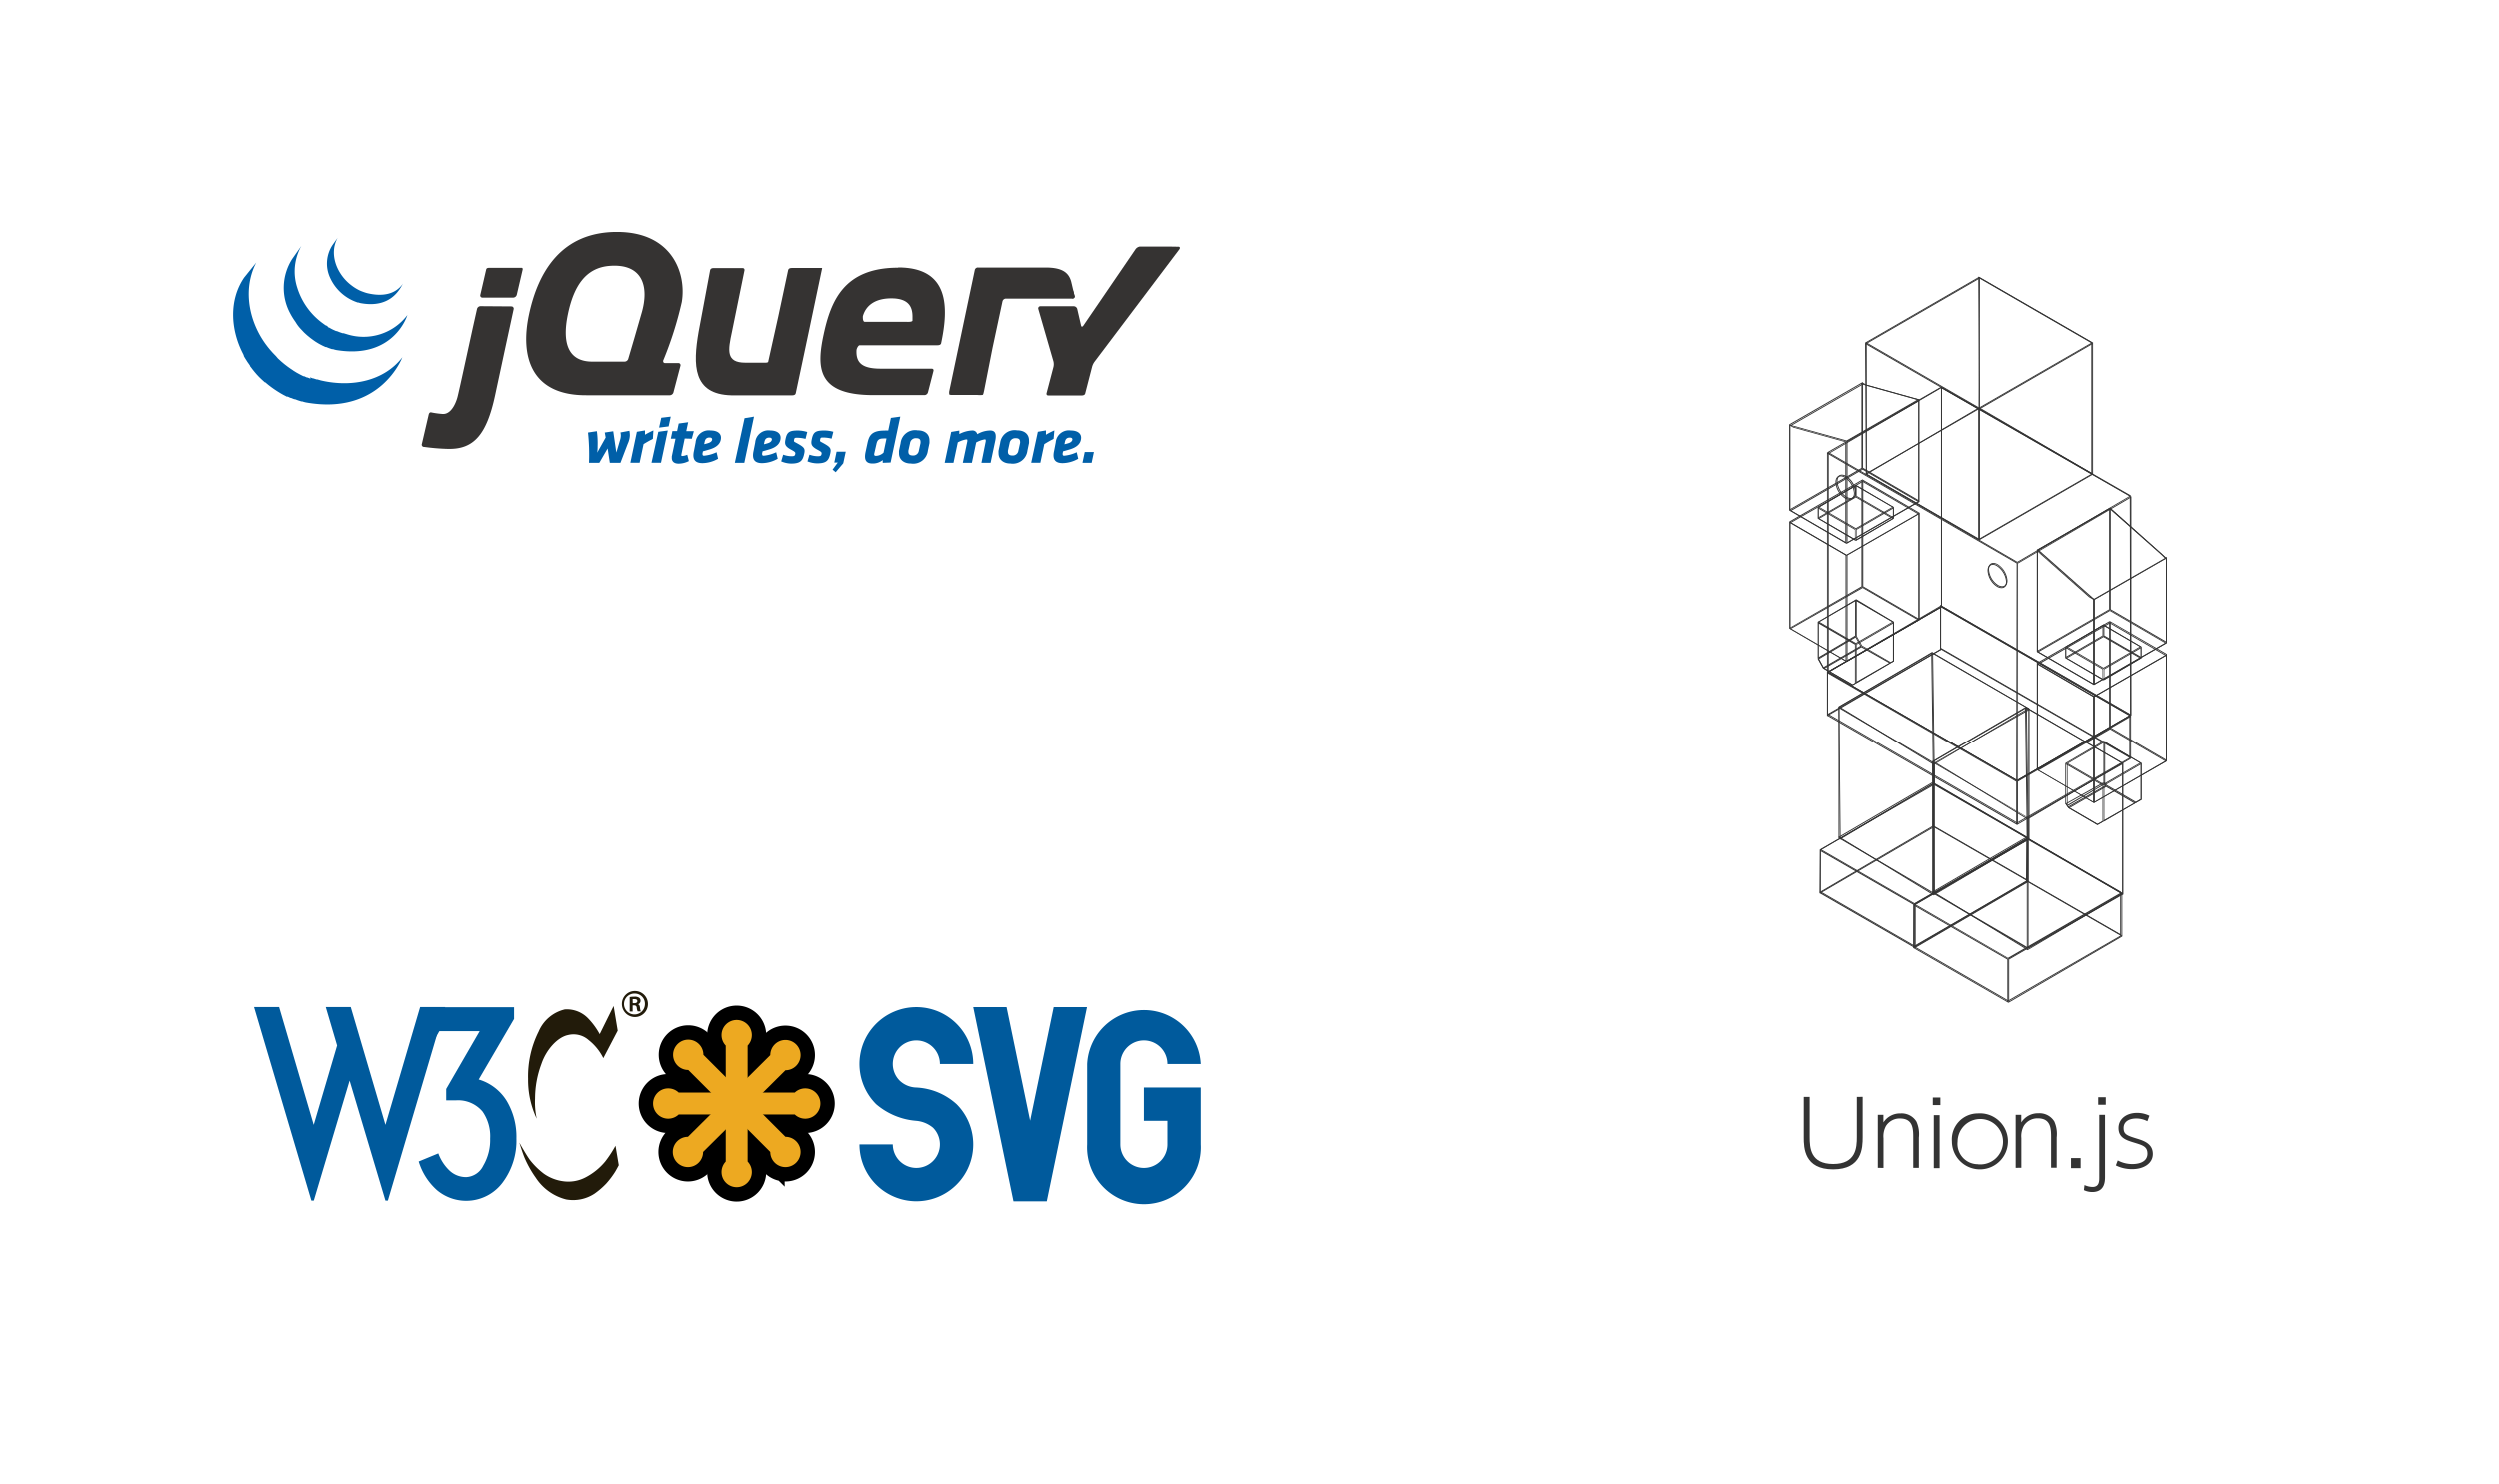 <svg xmlns="http://www.w3.org/2000/svg" viewBox="0 0 330 196"><title>c-setting__image</title><g id="レイヤー_2" data-name="レイヤー 2"><g id="indexページ"><g id="page"><g id="cotent"><rect x="67" y="-67" width="196" height="330" transform="translate(263 -67) rotate(90)" style="fill:none"/><g id="SVGロゴ"><path d="M78.89,58.9c0,.27,0,.56-.06.86l1.12-2-.12-.66,1.12-.17.41,2.81.52-1.76a2.15,2.15,0,0,0,.07-.43,1.65,1.65,0,0,0-.05-.46l1.18-.22a3.08,3.08,0,0,1,.06.66,2.92,2.92,0,0,1-.28,1.06L81.9,61.1H80.5l-.29-1.9-1.1,1.9H77.75a27.4,27.4,0,0,0-.13-4l1.17-.18A11.48,11.48,0,0,1,78.89,58.9Z" style="fill:#005fa8"/><path d="M86.18,57.93c-.54.29-.74.4-1.23.7l-.52,2.46H83.21L84.07,57l1.07-.18,0,.57a9.33,9.33,0,0,1,1.11-.57Z" style="fill:#005fa8"/><path d="M86.9,57l1.25-.17-.9,4.26H86Zm.39-1.85L88.54,55l-.28,1.29L87,56.45Z" style="fill:#005fa8"/><path d="M90.38,57.89,89.94,60a.72.72,0,0,0,0,.11c0,.06,0,.09.12.09a1.94,1.94,0,0,0,.66-.17l.21.84a3,3,0,0,1-1.34.34c-.61,0-.93-.29-.91-.79a1.33,1.33,0,0,1,0-.18l.49-2.33h-.62l.21-1h.62l.21-1,1.25-.17-.25,1.18h1l-.27,1Z" style="fill:#005fa8"/><path d="M91.82,58.41a1.74,1.74,0,0,1,2-1.58c.79,0,1.38.34,1.35,1s-.46,1.19-1.5,1.5c-.51.15-.52.15-.88.25l-.06.29c0,.15,0,.29.2.29a4.87,4.87,0,0,0,1.66-.46l.2.86a4.25,4.25,0,0,1-2.06.58c-.87,0-1.22-.38-1.2-1.09a2.79,2.79,0,0,1,.07-.51ZM94,58c0-.15-.12-.24-.34-.24-.44,0-.58.25-.65.59l-.06.29c.21-.05.3-.07.55-.15S94,58.26,94,58Z" style="fill:#005fa8"/><path d="M98.28,55.21,99.53,55,98.25,61.1H97Z" style="fill:#005fa8"/><path d="M99.69,58.41a1.74,1.74,0,0,1,2-1.58c.79,0,1.38.34,1.35,1s-.46,1.19-1.5,1.5c-.51.15-.52.15-.88.25l-.06.29c0,.15,0,.29.2.29a4.87,4.87,0,0,0,1.66-.46l.2.86a4.25,4.25,0,0,1-2.06.58c-.87,0-1.22-.38-1.2-1.09a2.79,2.79,0,0,1,.07-.51Zm2.2-.4c0-.15-.12-.24-.34-.24-.44,0-.58.25-.65.59l-.06.29c.21-.05.3-.07.55-.15S101.88,58.26,101.89,58Z" style="fill:#005fa8"/><path d="M103.12,60.91l.26-.89a3.22,3.22,0,0,0,1.13.21c.4,0,.43-.12.47-.32s-.08-.29-.54-.54c-.86-.46-.88-.77-.75-1.4.19-.9.47-1.14,1.63-1.14a4.44,4.44,0,0,1,1.24.2l-.23.91a4.54,4.54,0,0,0-1.05-.15c-.36,0-.41,0-.46.27s0,.24.4.46c.94.52,1.08.7.94,1.36-.2.94-.49,1.32-1.75,1.32A3.54,3.54,0,0,1,103.12,60.91Z" style="fill:#005fa8"/><path d="M106.59,60.91l.26-.89a3.22,3.22,0,0,0,1.13.21c.4,0,.43-.12.47-.32s-.08-.29-.54-.54c-.86-.46-.88-.77-.75-1.4.19-.9.47-1.14,1.63-1.14A4.44,4.44,0,0,1,110,57l-.23.91a4.54,4.54,0,0,0-1.05-.15c-.36,0-.41,0-.46.27s0,.24.4.46c.94.52,1.08.7.94,1.36-.2.94-.49,1.32-1.75,1.32A3.54,3.54,0,0,1,106.59,60.91Z" style="fill:#005fa8"/><path d="M109.9,62l.69-.94h-.46l.3-1.43h1.21l-.33,1.53-1,1.18Z" style="fill:#005fa8"/><path d="M116.52,61.1l0-.36a2.08,2.08,0,0,1-1.35.45c-.91,0-1.11-.55-.92-1.49l.24-1.12c.21-1,.49-1.74,2.25-1.74a3.14,3.14,0,0,1,.51,0l.35-1.67,1.24-.17-1.28,6.06Zm-1.11-1.25c-.05.22,0,.33.22.33a1.5,1.5,0,0,0,1-.43l.39-1.86a2.61,2.61,0,0,0-.47,0c-.63,0-.77.33-.86.74Z" style="fill:#005fa8"/><path d="M118.67,59.79a1.7,1.7,0,0,1,0-.29l.21-1a1.92,1.92,0,0,1,2.23-1.69c1.12,0,1.61.64,1.58,1.39a1.92,1.92,0,0,1,0,.3l-.21,1a1.94,1.94,0,0,1-2.24,1.69C119.18,61.19,118.64,60.55,118.67,59.79Zm2.84-1.47c0-.31-.17-.47-.57-.47a.75.75,0,0,0-.81.64l-.22,1a1.25,1.25,0,0,0,0,.17c0,.3.17.47.57.47a.74.74,0,0,0,.81-.64l.22-1A1.33,1.33,0,0,0,121.51,58.32Z" style="fill:#005fa8"/><path d="M130.12,58.26a.84.84,0,0,0,0-.13c0-.09,0-.12-.16-.12a3.63,3.63,0,0,0-1.1.4l-.57,2.69h-1.2l.6-2.84a.89.89,0,0,0,0-.13c0-.09,0-.12-.16-.12a3.62,3.62,0,0,0-1.1.39l-.57,2.7H124.7l.86-4.08,1.07-.18,0,.46a4,4,0,0,1,1.67-.47.64.64,0,0,1,.7.49,3.42,3.42,0,0,1,1.71-.49c.56,0,.75.32.73.85a2.51,2.51,0,0,1-.06.48l-.62,2.94h-1.21Z" style="fill:#005fa8"/><path d="M131.81,59.79a1.7,1.7,0,0,1,0-.29l.21-1a1.92,1.92,0,0,1,2.23-1.69c1.12,0,1.61.64,1.58,1.39a1.92,1.92,0,0,1,0,.3l-.21,1a1.94,1.94,0,0,1-2.24,1.69C132.32,61.19,131.79,60.55,131.81,59.79Zm2.84-1.47c0-.31-.17-.47-.57-.47a.75.75,0,0,0-.81.64l-.22,1a1.25,1.25,0,0,0,0,.17c0,.3.17.47.57.47a.74.74,0,0,0,.81-.64l.22-1A1.32,1.32,0,0,0,134.66,58.32Z" style="fill:#005fa8"/><path d="M139.08,57.93c-.54.29-.74.4-1.23.7l-.52,2.46h-1.21L137,57l1.07-.18,0,.57a9.34,9.34,0,0,1,1.11-.57Z" style="fill:#005fa8"/><path d="M139.36,58.41a1.74,1.74,0,0,1,2-1.58c.79,0,1.38.34,1.35,1s-.46,1.19-1.5,1.5c-.51.15-.52.15-.88.25l-.06.29c0,.15,0,.29.2.29a4.87,4.87,0,0,0,1.66-.46l.2.86a4.25,4.25,0,0,1-2.06.58c-.87,0-1.22-.38-1.2-1.09a2.79,2.79,0,0,1,.07-.51Zm2.2-.4c0-.15-.12-.24-.34-.24-.44,0-.58.25-.65.59l-.06.29c.21-.05.3-.07.55-.15S141.55,58.26,141.56,58Z" style="fill:#005fa8"/><path d="M143.19,59.67h1.21l-.3,1.43h-1.21Z" style="fill:#005fa8"/><path d="M32.22,36.65c-2,2.94-1.79,6.76-.23,9.89l.11.22.07.14,0,.08.08.15.15.25.09.14.17.27.08.11.25.36h0l0,.06.23.3.08.11.21.26.08.1.29.34h0l.3.32.1.1.24.23.1.09.33.3h0l.06,0,.3.25.12.1.25.19.13.1.28.2.1.07,0,0,.27.18.12.08.42.26.12.07.32.18.18.09.22.12.05,0,.09,0,.36.17.07,0,.42.17.1,0,.4.15,0,0,.44.14.11,0a4.44,4.44,0,0,0,.46.13c9.89,1.8,12.77-5.95,12.77-5.95-2.42,3.14-6.7,4-10.76,3.05l-.45-.13-.11,0-.44-.14-.06,0-.38-.14L41,50l-.42-.17-.08,0-.35-.16-.1,0-.27-.14-.18-.09-.33-.18-.11-.06-.42-.26-.11-.08-.3-.2-.1-.07-.28-.2-.13-.1-.26-.2-.11-.09-.32-.27,0,0-.34-.31-.1-.09L36.41,47l-.1-.1-.3-.31,0,0-.3-.34-.08-.09-.22-.27-.08-.1-.25-.33c-2.25-3.07-3.07-7.31-1.26-10.8" style="fill:#005fa8"/><path d="M38.57,34.18a7.1,7.1,0,0,0-.25,7.23A8.83,8.83,0,0,0,39,42.5a5.07,5.07,0,0,0,.76,1l.33.35.09.09.34.31h0l.4.33.09.07.41.3h0l.19.13.09.06.31.19,0,0,.27.15.1.05.19.1h0l.39.18.09,0,.32.13.14.05.3.1.14,0a3,3,0,0,0,.43.12c7.64,1.27,9.4-4.62,9.4-4.62a7.26,7.26,0,0,1-8,2.53l-.43-.13-.13,0-.3-.1-.14-.05-.32-.13-.09,0-.4-.18-.2-.1-.11-.06-.25-.14-.06,0L43.15,43,43.06,43l-.2-.13-.41-.3-.09-.07A9.17,9.17,0,0,1,39.24,38a6.9,6.9,0,0,1,.54-5.54" style="fill:#005fa8"/><path d="M43.91,32.32a4.45,4.45,0,0,0-.36,4.3A6.06,6.06,0,0,0,47,39.86l.19.07.09,0,.27.08c4.22.81,5.36-2.16,5.67-2.6-1,1.44-2.69,1.79-4.76,1.29a5,5,0,0,1-.5-.16c-.2-.07-.4-.15-.6-.25a6.25,6.25,0,0,1-1-.64c-1.85-1.4-3-4.08-1.79-6.26" style="fill:#005fa8"/><path d="M141.66,38.34l.17.7a.28.28,0,0,1-.29.36" style="fill:#353332"/><path d="M128.36,37.14l-.13.6-1.46,6.83,1.54-7.2Z" style="fill:#353332"/><polygon points="84.62 41.71 83.81 44.57 84.62 41.71 84.62 41.71" style="fill:#353332"/><path d="M141.83,39l-.42-1.78c-.33-1.29-1.27-1.9-3.39-1.9h-8.89a.42.42,0,0,0-.45.29l-3.37,16a1.1,1.1,0,0,0,0,.45c0,.1.42.08.62.08H129a3.28,3.28,0,0,0,.69,0c.11,0,.16-.35.21-.55L131,46l1.33-6.22a.48.48,0,0,1,.45-.36h8.8a.28.28,0,0,0,.29-.36" style="fill:#353332"/><path d="M154.35,32.55h-3.9a.89.89,0,0,0-.58.39L143,43c-.12.17-.25.16-.29,0l-.51-2.21a.49.49,0,0,0-.46-.36h-4.41a.28.28,0,0,0-.27.37l2,6.92a1.63,1.63,0,0,1,0,.72l-.92,3.51c0,.2.08.26.29.26h4.35c.2,0,.42-.06.47-.26l.92-3.56a2.13,2.13,0,0,1,.31-.63l11.19-14.83c.13-.16.11-.36-.1-.36Z" style="fill:#353332"/><path d="M108.49,35.38h-4c-.2,0-.41.07-.45.27l-1.31,6.15-1.31,5.89c0,.2-.24.19-.45.19H98.38c-2.58,0-2.29-1.63-1.76-4.08l1.66-8.14c0-.2-.1-.27-.3-.27H94.19c-.2,0-.41.07-.45.27l-1.52,8.13c-.76,4.4-.78,8.27,4.32,8.4h8.05c.21,0,.41-.07.45-.27l1.73-8.16,1.72-8.19S108.56,35.38,108.49,35.38Z" style="fill:#353332"/><path d="M68.89,35.36H64.63c-.2,0-.41,0-.46.25l-.77,3.33a.28.28,0,0,0,.29.35h4.08a.51.51,0,0,0,.45-.38L69,35.56S69,35.36,68.89,35.36Z" style="fill:#353332"/><path d="M63.42,40.42a.49.49,0,0,0-.45.36l-.57,2.54-1.28,5.86s-.68,3.12-.75,3.31c0,0-.57,2.25-1.95,2.16A12.32,12.32,0,0,1,57,54.46h0c-.38-.12-.41.28-.46.48l-.85,3.65A.3.3,0,0,0,56,59a27.92,27.92,0,0,0,3.13.26h.21c3.2,0,4.89-1.88,6-7l1.27-5.92,1.19-5.5a.3.3,0,0,0-.28-.39" style="fill:#353332"/><path d="M118.55,35.34c-7.17,0-8.88,4.43-9.83,8.82s-.87,8,6.55,8h6.79a.5.5,0,0,0,.44-.39l.73-2.84c0-.2-.09-.26-.3-.26h-6.67c-2.42,0-3.28-.74-3.2-2.42,0-.19.22-.67.42-.67h10.28c.45,0,.47-.27.47-.27,1-4.72,1.11-10-5.67-10m1.89,7c0,.22-.7.18-.7.18l-5.59,0c-.19,0-.25-.27-.26-.46a2.41,2.41,0,0,1,0-.29c.43-1.5,1.72-2.35,3.76-2.35,2.3,0,2.79,1.14,2.79,2.41" style="fill:#353332"/><path d="M87.56,47.56A47.75,47.75,0,0,0,90,39.86c.62-3.77-1.26-9.24-8.56-9.24s-10.4,5.22-11.61,10.9.37,10.7,7.59,10.66h11a.52.52,0,0,0,.47-.36l.93-3.53a.28.28,0,0,0-.28-.36H87.79a.23.23,0,0,1-.25-.26.25.25,0,0,1,0-.08m-3.79-3-.83,2.82a.52.52,0,0,1-.49.33H78.19c-3.23,0-4-2.5-3.23-6.23s2.35-6.17,5.53-6.41c4.35-.33,5.24,2.74,4.19,6.27Z" style="fill:#353332"/></g><g id="jQueryロゴ"><g id="w3c-logo"><path d="M46.3,133.05l4.58,15.56,4.58-15.56h3.31l-7.57,25.56h-.32l-4.73-15.84-4.73,15.84h-.32l-7.57-25.56h3.31l4.57,15.56,3.09-10.48L43,133.05H46.3Z" style="fill:#005a9c"/><path d="M68.17,150.41a9.22,9.22,0,0,1-1.84,5.84,6,6,0,0,1-8.63,1,8.27,8.27,0,0,1-2.43-3.8l2.59-1.07a5.89,5.89,0,0,0,1.5,2.29,3.17,3.17,0,0,0,2.19.84A2.64,2.64,0,0,0,63.79,154a6.65,6.65,0,0,0,.91-3.57,5.7,5.7,0,0,0-1-3.57,4.21,4.21,0,0,0-3.56-1.48H58.9v-1.51l4.42-7.64H58l-1.48,2.52h-.95v-5.68H67.86v1.55l-4.67,8a6.51,6.51,0,0,1,3.72,2.87A9.24,9.24,0,0,1,68.17,150.41Z" style="fill:#005a9c"/><path d="M81,132.91l.54,3.26-1.9,3.63a7,7,0,0,0-1.94-2.39,3,3,0,0,0-2.73-.66c-1.34.28-2.85,1.87-3.51,3.84a13.15,13.15,0,0,0-.83,4.54,10.38,10.38,0,0,0,.22,2.67,11.92,11.92,0,0,1-1.14-5.26,13.2,13.2,0,0,1,1.39-6.25,5,5,0,0,1,3.46-2.93,3.91,3.91,0,0,1,3,1.11,9.52,9.52,0,0,1,1.6,2.16Z" style="fill:#221b0a"/><path d="M81.25,151.37a16,16,0,0,1-1.36,2.08,8.37,8.37,0,0,1-2.62,2.11,4.87,4.87,0,0,1-2.91.5,5.69,5.69,0,0,1-2.57-1,10,10,0,0,1-1.86-1.84c-.54-.76-1.38-2.27-1.38-2.27s.47,1.52.76,2.16a14.06,14.06,0,0,0,1.42,2.49,6.77,6.77,0,0,0,4,2.86,5.14,5.14,0,0,0,3.76-.77,10.31,10.31,0,0,0,1.53-1.32,11.56,11.56,0,0,0,1.18-1.56c.18-.29.48-.87.48-.87Z" style="fill:#221b0a"/><path d="M83.81,130.93a1.72,1.72,0,1,1-1.72,1.72,1.71,1.71,0,0,1,1.72-1.72Zm0,.34a1.38,1.38,0,1,0,1.32,1.38,1.34,1.34,0,0,0-1.32-1.38Zm-.29,2.37h-.4v-1.91a3.6,3.6,0,0,1,.61-.05,1,1,0,0,1,.65.15.49.49,0,0,1,.17.41.46.46,0,0,1-.37.44v0c.17,0,.27.18.3.47a1.56,1.56,0,0,0,.11.47h-.42a1.59,1.59,0,0,1-.12-.5.31.31,0,0,0-.36-.29h-.18v.79Zm0-1.1h.19c.24,0,.42-.08.42-.27S84,132,83.73,132h-.22Z" style="fill:#221b0a"/></g><g id="svgstar"><path id="svgbar" d="M89.59,144.35a2,2,0,1,0,0,2.89h15.32a2,2,0,1,0,0-2.89Z" style="fill:#eda921;stroke:#000;stroke-width:3.793px"/><path id="svgbar-2" data-name="svgbar" d="M92.85,139.36a2,2,0,1,0-2,2l10.83,10.83a2,2,0,1,0,2-2Z" style="fill:#eda921;stroke:#000;stroke-width:3.793px"/><path id="svgbar-3" data-name="svgbar" d="M98.69,138.14a2,2,0,1,0-2.89,0v15.32a2,2,0,1,0,2.89,0Z" style="fill:#eda921;stroke:#000;stroke-width:3.793px"/><path id="svgbar-4" data-name="svgbar" d="M103.68,141.4a2,2,0,1,0-2-2L90.81,150.19a2,2,0,1,0,2,2Z" style="fill:#eda921;stroke:#000;stroke-width:3.793px"/></g><g id="logo"><g id="svgstar-2" data-name="svgstar"><path id="svgbar-5" data-name="svgbar" d="M89.59,144.35a2,2,0,1,0,0,2.89h15.32a2,2,0,1,0,0-2.89Z" style="fill:#eda921"/><path id="svgbar-6" data-name="svgbar" d="M92.85,139.36a2,2,0,1,0-2,2l10.83,10.83a2,2,0,1,0,2-2Z" style="fill:#eda921"/><path id="svgbar-7" data-name="svgbar" d="M98.69,138.14a2,2,0,1,0-2.89,0v15.32a2,2,0,1,0,2.89,0Z" style="fill:#eda921"/><path id="svgbar-8" data-name="svgbar" d="M103.68,141.4a2,2,0,1,0-2-2L90.81,150.19a2,2,0,1,0,2,2Z" style="fill:#eda921"/></g></g><g id="SVG-label"><g id="SVG"><path id="S" d="M115.65,145.88a7.51,7.51,0,1,1,12.82-5.31h-4.4a3.11,3.11,0,1,0-5.31,2.2h0a3.3,3.3,0,0,0,2.2.91h0a8.53,8.53,0,0,1,5.31,2.2h0a7.51,7.51,0,1,1-12.82,5.31h4.4a3.11,3.11,0,1,0,5.31-2.2h0a4,4,0,0,0-2.2-.91h0a9.24,9.24,0,0,1-5.31-2.2Z" style="fill:#005a9c"/><path id="V" d="M143.49,133.06l-5.31,25.65h-4.4l-5.31-25.65h4.4l3.11,15,3.11-15Z" style="fill:#005a9c"/><path id="G" d="M151,143.68h7.51v7.51h0a7.51,7.51,0,1,1-15,0h0V140.57h0a7.51,7.51,0,0,1,15,0h-4.4a3.11,3.11,0,1,0-6.22,0v10.62h0a3.11,3.11,0,0,0,6.22,0h0v-3.11H151v-4.4Z" style="fill:#005a9c"/></g></g></g><g id="Union.jsロゴ"><g id="c-foot-bottom"><path d="M267.64,116.47l12.4,7.15-14.82,8.56-12.28-7.08,14.7-8.62m0-.14-14.94,8.76,12.52,7.22,15.06-8.7-12.64-7.29Z" style="fill:#333"/></g><g id="c-foot-back__right"><path d="M267.81,110.85,280,117.91v5.5l-12.31-7.1.07-5.46m-.12-.21-.08,5.73,12.55,7.24v-5.78l-12.47-7.19Z" style="fill:#333"/></g><g id="c-foot-back__left"><path d="M267.67,111v5.44l-14.82,8.64v-5.57L267.67,111m.12-.21-15.06,8.65v5.85l15.06-8.78v-5.72Z" style="fill:#333"/></g><g id="c-foot-flont__right"><path d="M280.16,118.22v5.44l-14.82,8.64v-5.53l14.82-8.56m.12-.21-15.06,8.7v5.81l15.06-8.78V118Z" style="fill:#333"/></g><g id="c-foot-flont__left"><path d="M252.85,119.71l12.25,7.07v5.5l-12.3-7.1.05-5.47m-.12-.21-.05,5.75,12.54,7.23v-5.78l-12.49-7.2Z" style="fill:#333"/></g><g id="c-foot-top"><path d="M267.64,110.87,280,118l-14.82,8.56L253,119.51l14.68-8.64m0-.14-14.91,8.78,12.49,7.2,15.06-8.7-12.63-7.29Z" style="fill:#333"/></g><g id="c-knee-bottom"><path d="M267.55,110.75l12.6,7.33-12.37,7.33-12.39-7.56,12.15-7.1m0-.14-12.39,7.24,12.62,7.7,12.61-7.47-12.84-7.47Z" style="fill:#333"/></g><g id="c-knee-back__right"><path d="M267.68,93.59l12.6,7.28V118l-12.37-7.24-.23-17.12m-.12-.21.23,17.4,12.61,7.38V100.8l-12.84-7.42Z" style="fill:#333"/></g><g id="c-knee-back__left"><path d="M267.44,93.58l.23,17.13L255.47,118l-.17-17.33,12.14-7.06m.12-.21-12.37,7.2.17,17.61,12.44-7.4-.23-17.4Z" style="fill:#333"/></g><g id="c-knee-flont__right"><path d="M280.27,101v17.09l-12.37,7.07V108l12.37-7m.12-.21L267.79,108v17.39l12.61-7.21V100.8Z" style="fill:#333"/></g><g id="c-knee-flont__left"><path d="M255.29,100.78,267.67,108v17.11L255.3,117.9V100.78m-.12-.21V118l12.61,7.4V108l-12.62-7.4Z" style="fill:#333"/></g><g id="c-knee-top"><path d="M267.55,93.48l12.6,7.33-12.37,7.33-12.39-7.56,12.15-7.1m0-.14-12.39,7.24,12.62,7.7,12.61-7.47-12.84-7.47Z" style="fill:#333"/></g><g id="c-foot-bottom-2" data-name="c-foot-bottom"><path d="M255.27,109.23l12.4,7.15-14.82,8.56-12.28-7.08,14.7-8.62m0-.14-14.94,8.76,12.52,7.22,15.06-8.7-12.64-7.29Z" style="fill:#333"/></g><g id="c-foot-back__right-2" data-name="c-foot-back__right"><path d="M255.43,103.62l12.23,7.06v5.5l-12.31-7.1.07-5.46m-.12-.21-.08,5.73,12.55,7.24V110.6l-12.47-7.19Z" style="fill:#333"/></g><g id="c-foot-back__left-2" data-name="c-foot-back__left"><path d="M255.29,103.79v5.44l-14.82,8.64v-5.57l14.82-8.51m.12-.21-15.06,8.65v5.85l15.06-8.78v-5.72Z" style="fill:#333"/></g><g id="c-foot-flont__right-2" data-name="c-foot-flont__right"><path d="M267.78,111v5.44L253,125.07v-5.53L267.78,111m.12-.21-15.06,8.7v5.81l15.06-8.78v-5.72Z" style="fill:#333"/></g><g id="c-foot-flont__left-2" data-name="c-foot-flont__left"><path d="M240.47,112.48l12.25,7.07V125l-12.3-7.1.05-5.47m-.12-.21L240.3,118l12.54,7.23v-5.78l-12.49-7.2Z" style="fill:#333"/></g><g id="c-foot-top-2" data-name="c-foot-top"><path d="M255.27,103.63l12.39,7.15-14.82,8.56-12.25-7.07,14.68-8.64m0-.14-14.91,8.78,12.49,7.2,15.06-8.7-12.63-7.29Z" style="fill:#333"/></g><g id="c-knee-bottom-2" data-name="c-knee-bottom"><path d="M255.18,103.51l12.6,7.33-12.37,7.33L243,110.61l12.15-7.1m0-.14-12.39,7.24,12.62,7.7L268,110.85l-12.84-7.47Z" style="fill:#333"/></g><g id="c-knee-back__right-2" data-name="c-knee-back__right"><path d="M255.3,86.35l12.6,7.28v17.09l-12.37-7.24-.23-17.12m-.12-.21.23,17.4L268,110.92V93.56l-12.84-7.42Z" style="fill:#333"/></g><g id="c-knee-back__left-2" data-name="c-knee-back__left"><path d="M255.06,86.35l.23,17.13-12.2,7.26-.17-17.33,12.14-7.06m.12-.21-12.37,7.2.17,17.61,12.44-7.4-.23-17.4Z" style="fill:#333"/></g><g id="c-knee-flont__right-2" data-name="c-knee-flont__right"><path d="M267.9,93.76v17.09l-12.37,7.07V100.81l12.37-7m.12-.21-12.61,7.18v17.39L268,110.92V93.56Z" style="fill:#333"/></g><g id="c-knee-flont__left-2" data-name="c-knee-flont__left"><path d="M242.92,93.55l12.38,7.26v17.11l-12.37-7.26V93.55m-.12-.21v17.4l12.61,7.4V100.74l-12.62-7.4Z" style="fill:#333"/></g><g id="c-knee-top-2" data-name="c-knee-top"><path d="M255.18,86.24l12.6,7.33-12.37,7.33L243,93.34l12.15-7.1m0-.14-12.39,7.24,12.62,7.7L268,93.57,255.18,86.1Z" style="fill:#333"/></g><g id="c-waist-bottom"><path d="M256.38,85.79l24.83,14.32-14.82,8.56L241.53,94.33l14.85-8.54m0-.14-15.09,8.68,25.1,14.47,15.06-8.7L256.38,85.65Z" style="fill:#333"/></g><g id="c-waist-back__right"><path d="M256.23,80.28v5.44l-14.82,8.64V88.8l14.82-8.51m.12-.21-15.06,8.65v5.85l15.06-8.78V80.07Z" style="fill:#333"/></g><g id="c-waist-back__left"><path d="M256.35,80.06,281.21,94.4v5.5L256.35,85.56v-5.5m-.12-.21v5.78l25.1,14.47V94.33l-25.1-14.47Z" style="fill:#333"/></g><g id="c-waist-flont__right"><path d="M241.41,88.93l24.86,14.34v5.5L241.41,94.43v-5.5m-.12-.21V94.5L266.39,109V103.2l-25.1-14.47Z" style="fill:#333"/></g><g id="c-waist-flont__left"><path d="M281.32,94.71v5.44l-14.82,8.64v-5.53l14.82-8.56m.12-.21-15.06,8.7V109l15.06-8.78V94.5Z" style="fill:#333"/></g><g id="c-waist-top"><path d="M256.38,80.19,281.2,94.5l-14.82,8.56L241.53,88.73l14.85-8.54m0-.14-15.09,8.68,25.1,14.47,15.06-8.7L256.38,80Z" style="fill:#333"/></g><g id="c-body-bottom"><path d="M256.38,80.19,281.2,94.5l-14.82,8.56L241.53,88.73l14.85-8.54m0-.14-15.09,8.68,25.1,14.47,15.06-8.7L256.38,80Z" style="fill:#333"/></g><g id="c-body-back__right"><path d="M256.47,51.29l24.8,14.22.06,28.79L256.47,80V51.29m-.12-.21V80l25.1,14.47-.06-29.07-25-14.36Z" style="fill:#333"/></g><g id="c-body-back__left"><path d="M256.34,51.26V79.93L241.53,88.6l0-28.7,14.79-8.64m.12-.21-15,8.78,0,29L256.46,80V51.05Z" style="fill:#333"/></g><g id="c-body-flont__right"><path d="M281.32,65.73V94.41L266.51,103l0-28.61,14.79-8.64m.12-.21-15,8.78,0,28.89,15.06-8.73V65.53Z" style="fill:#333"/></g><g id="c-body-flont__left"><path d="M241.41,59.93l24.92,14.45L266.27,103,241.41,88.71V59.93m-.12-.21V88.78l25.1,14.42.06-28.89L241.29,59.72Z" style="fill:#333"/></g><g id="c-body-top"><path d="M256.35,51.2l24.86,14.3-14.79,8.67L241.53,59.72l14.82-8.52m0-.14-15.06,8.66,25.13,14.59,15-8.81-25.1-14.44Z" style="fill:#333"/></g><g id="c-screw-right"><g id="c-screw-back"><path d="M263.29,74.44a1.07,1.07,0,0,1,.53.17A2.72,2.72,0,0,1,265,76.66c0,.46-.23.74-.59.74a1.1,1.1,0,0,1-.51-.15,2.62,2.62,0,0,1-1.22-2.05c0-.48.22-.76.58-.76m0-.12c-.41,0-.7.32-.7.88a2.72,2.72,0,0,0,1.28,2.16,1.21,1.21,0,0,0,.57.16c.42,0,.71-.32.71-.86a2.82,2.82,0,0,0-1.28-2.16,1.18,1.18,0,0,0-.59-.18Z" style="fill:#333"/></g><g id="c-screw-flont"><path d="M263.17,74.56a1.07,1.07,0,0,1,.53.17,2.72,2.72,0,0,1,1.23,2.06c0,.46-.23.74-.59.74a1.1,1.1,0,0,1-.51-.15,2.62,2.62,0,0,1-1.22-2.05c0-.48.22-.76.58-.76m0-.12c-.41,0-.7.32-.7.88a2.72,2.72,0,0,0,1.28,2.16,1.21,1.21,0,0,0,.57.16c.42,0,.71-.32.71-.86a2.82,2.82,0,0,0-1.28-2.16,1.18,1.18,0,0,0-.59-.18Z" style="fill:#333"/></g></g><g id="c-screw-left"><g id="c-screw-back-2" data-name="c-screw-back"><path d="M243.21,62.77a1.07,1.07,0,0,1,.53.17A2.72,2.72,0,0,1,245,65c0,.46-.23.74-.59.74a1.1,1.1,0,0,1-.51-.15,2.62,2.62,0,0,1-1.22-2.05c0-.48.22-.76.58-.76m0-.12c-.41,0-.7.32-.7.88a2.72,2.72,0,0,0,1.28,2.16,1.21,1.21,0,0,0,.57.16c.42,0,.71-.32.71-.86a2.82,2.82,0,0,0-1.28-2.16,1.18,1.18,0,0,0-.59-.18Z" style="fill:#333"/></g><g id="c-screw-flont-2" data-name="c-screw-flont"><path d="M243.09,62.88a1.07,1.07,0,0,1,.53.17,2.72,2.72,0,0,1,1.23,2.06c0,.46-.23.74-.59.74a1.1,1.1,0,0,1-.51-.15,2.62,2.62,0,0,1-1.22-2.05c0-.48.22-.76.58-.76m0-.12c-.41,0-.7.32-.7.88a2.72,2.72,0,0,0,1.28,2.16,1.21,1.21,0,0,0,.57.16c.42,0,.71-.32.71-.86a2.82,2.82,0,0,0-1.28-2.16,1.18,1.18,0,0,0-.59-.18Z" style="fill:#333"/></g></g><g id="c-arm__hand"><g id="c-hand-bottom"><path d="M245.1,79.32l4.8,2.79-4.8,2.79-4.8-2.79,4.8-2.79m0-.14-5,2.93,5,2.93,5-2.93-5-2.93Z" style="fill:#333"/></g><g id="c-hand-back__right"><path d="M245.22,79.36l4.8,2.82v5.1l-.31.16-3.78-2.2L245.22,84V79.36m-.12-.21V84l.74,1.3,3.87,2.25.43-.23V82.11l-5-3Z" style="fill:#333"/></g><g id="c-hand-back__left"><path d="M245,79.35v4.58l-4.8,2.83V82.14l4.8-2.79m.12-.21-5,2.93V87l5-3V79.14Z" style="fill:#333"/></g><g id="c-hand-flont__right"><path d="M250,82.32v4.93L245.22,90V85.11l4.8-2.79m.12-.21-5,2.93v5.2l5-2.92V82.11Z" style="fill:#333"/></g><g id="c-hand-back__left--slope"><path d="M245.06,84.16l.62,1.13-4.85,2.8-.6-1.07,4.83-2.85m0-.17-5,3,.72,1.28,5.06-2.92L245.1,84Z" style="fill:#333"/></g><g id="c-hand-flont__left"><path d="M240.18,82.32l4.8,2.79V90.2l-.31.18-3.8-2.21-.69-1.28V82.32m-.12-.21v4.8l.72,1.34,3.89,2.26.43-.25V85l-5-2.93Z" style="fill:#333"/></g><g id="c-hand-top"><path d="M245.84,85.48l3.68,2.08-4.85,2.82L241,88.26l4.82-2.78m0-.14-5.06,2.92,3.88,2.26,5.09-3-3.92-2.22Z" style="fill:#333"/></g></g><g id="c-arm__wrist"><g id="c-wrist-bottom"><path d="M246,77.63l7.29,4.24-9.39,5.41L236.57,83,246,77.63m0-.14L236.33,83l7.53,4.38,9.63-5.54L246,77.49Z" style="fill:#333"/></g><g id="c-wrist-back__right"><path d="M246.08,63.52l7.29,4.24V81.66l-7.29-4.24V63.52m-.12-.21V77.49l7.53,4.38V67.69L246,63.31Z" style="fill:#333"/></g><g id="c-wrist-back__left"><path d="M245.84,63.52V77.42l-9.39,5.41V68.92l9.39-5.41m.12-.21-9.63,5.54V83L246,77.49V63.31Z" style="fill:#333"/></g><g id="c-wrist-flont__right"><path d="M253.37,67.89V81.8L244,87.21V73.3l9.39-5.41m.12-.21-9.63,5.54V87.41l9.63-5.54V67.69Z" style="fill:#333"/></g><g id="c-wrist-flont__left"><path d="M236.45,69.06l7.29,4.24V87.2L236.45,83V69.06m-.12-.21V83l7.53,4.38V73.23l-7.53-4.38Z" style="fill:#333"/></g><g id="c-wrist-top"><path d="M246,63.62l7.29,4.24-9.39,5.41L236.57,69,246,63.62m0-.14L236.33,69l7.53,4.38,9.63-5.54L246,63.48Z" style="fill:#333"/></g></g><g id="c-arm__elbow"><g id="c-elobow-bottom"><path d="M245.1,65.67l4.8,2.79-4.8,2.79-4.8-2.79,4.8-2.79m0-.14-5,2.93,5,2.93,5-2.93-5-2.93Z" style="fill:#333"/></g><g id="c-elobow-back__right"><path d="M245.22,64.22,250,67v1.25l-4.8-2.79V64.22M245.1,64v1.52l5,2.93V66.94l-5-2.93Z" style="fill:#333"/></g><g id="c-elobow-back__left"><path d="M245,64.22v1.25l-4.8,2.79V67l4.8-2.79m.12-.21-5,2.93v1.52l5-2.93V64Z" style="fill:#333"/></g><g id="c-elobow-flont__right"><path d="M250,67.15v1.25l-4.8,2.79V69.94l4.8-2.79m.12-.21-5,2.93v1.52l5-2.93V66.94Z" style="fill:#333"/></g><g id="c-elobow-flont__left"><path d="M240.18,67.15l4.8,2.79v1.25l-4.8-2.79V67.15m-.12-.21v1.52l5,2.93V69.87l-5-2.93Z" style="fill:#333"/></g><g id="c-elobow-top"><path d="M245.1,64.15l4.8,2.79-4.8,2.79-4.8-2.79,4.8-2.79m0-.14-5,2.93,5,2.93,5-2.93-5-2.93Z" style="fill:#333"/></g></g><g id="c-arm__sholder"><g id="c-sholder-bottom"><path d="M246,62l7.29,4.24-9.39,5.41-7.29-4.24L246,62m0-.14-9.63,5.54,7.53,4.38,9.63-5.54L246,61.85Z" style="fill:#333"/></g><g id="c-sholder-back__right"><path d="M246.08,50.68l.4.23h0l6.86,1.92V66l-7.29-4.24V50.68m-.12-.21V61.85l7.53,4.38V52.74l-6.95-1.94-.58-.34Z" style="fill:#333"/></g><g id="c-sholder-back__left"><path d="M245.84,50.68v11.1l-9.39,5.41V56.08l9.39-5.41m.12-.21L236.33,56V67.39L246,61.85V50.47Z" style="fill:#333"/></g><g id="c-sholder-flont__right"><path d="M253.37,53V66.16L244,71.56V58.36L253.37,53m.12-.21-9.63,5.54V71.77l9.63-5.54V52.74Z" style="fill:#333"/></g><g id="c-sholder-flont__left"><path d="M236.45,56.22l.4.23h0l1.76.49,5.1,1.42V71.56l-7.29-4.24V56.22m-.12-.21V67.39l7.53,4.38V58.29l-5.19-1.45-1.76-.49-.58-.34Z" style="fill:#333"/></g><g id="c-sholder-top--slope"><path d="M246,50.77l7.21,2-9.34,5.38-7.21-2L246,50.77m0-.13-9.63,5.54,7.53,2.1,9.63-5.54L246,50.64Z" style="fill:#333"/></g></g><g id="c-arm__hand-2" data-name="c-arm__hand"><g id="c-hand-bottom-2" data-name="c-hand-bottom"><path d="M278.19,104l3.65,2.12L277,108.86l-3.65-2.12,4.82-2.78m0-.14-5.06,2.92L277,109l5.06-2.92-3.88-2.26Z" style="fill:#333"/></g><g id="c-hand-back__left--slope-2" data-name="c-hand-back__left--slope"><path d="M277.76,103.53l.24.26-4.85,2.76-.23-.33,4.84-2.69m0-.15-5,2.8.37.53,5.08-2.89-.41-.45Z" style="fill:#333"/></g><g id="c-hand-back__right-2" data-name="c-hand-back__right"><path d="M277.91,98.07l4.8,2.79v4.72l-.63.36-3.81-2.21-.36-.4V98.07m-.12-.21v5.52l.41.45,3.88,2.26.75-.43v-4.86l-5-2.93Z" style="fill:#333"/></g><g id="c-hand-back__left-2" data-name="c-hand-back__left"><path d="M277.9,98.07v5.45l-4.8,2.79v-5.45l4.8-2.79m.12-.21-5,2.93v5.73l5-2.93V97.86Z" style="fill:#333"/></g><g id="c-hand-flont__right-2" data-name="c-hand-flont__right"><path d="M282.71,101v4.58l-4.8,2.77v-4.56l4.8-2.79m.12-.21-5,2.93v4.84l5-2.91v-4.86Z" style="fill:#333"/></g><g id="c-hand-flont__left-2" data-name="c-hand-flont__left"><path d="M272.87,101l4.8,2.79v4.7l-.65.37-3.8-2.21-.35-.51V101m-.12-.21v5.39l.39.56L277,109l.77-.44v-4.84l-5-2.93Z" style="fill:#333"/></g><g id="c-hand-top-2" data-name="c-hand-top"><path d="M277.79,98l4.8,2.79-4.8,2.79-4.8-2.79,4.8-2.79m0-.14-5,2.93,5,2.93,5-2.93-5-2.93Z" style="fill:#333"/></g></g><g id="c-arm__wrist-2" data-name="c-arm__wrist"><g id="c-wrist-bottom-2" data-name="c-wrist-bottom"><path d="M278.64,96.31l7.29,4.24L276.54,106l-7.29-4.24,9.39-5.41m0-.14L269,101.71l7.53,4.38,9.63-5.54-7.53-4.38Z" style="fill:#333"/></g><g id="c-wrist-back__right-2" data-name="c-wrist-back__right"><path d="M278.76,82.19l7.29,4.24v13.91l-7.29-4.24V82.19m-.12-.21V96.17l7.53,4.38V86.36L278.64,82Z" style="fill:#333"/></g><g id="c-wrist-back__left-2" data-name="c-wrist-back__left"><path d="M278.52,82.19V96.1l-9.39,5.41V87.6l9.39-5.41m.12-.21L269,87.53v14.18l9.63-5.54V82Z" style="fill:#333"/></g><g id="c-wrist-flont__right-2" data-name="c-wrist-flont__right"><path d="M286.05,86.57v13.91l-9.39,5.41V92l9.39-5.41m.12-.21-9.63,5.54v14.18l9.63-5.54V86.36Z" style="fill:#333"/></g><g id="c-wrist-flont__left-2" data-name="c-wrist-flont__left"><path d="M269.13,87.74,276.42,92v13.91l-7.29-4.24V87.74m-.12-.21v14.18l7.53,4.38V91.91L269,87.53Z" style="fill:#333"/></g><g id="c-wrist-top-2" data-name="c-wrist-top"><path d="M278.64,82.3l7.29,4.24-9.39,5.41-7.29-4.24,9.39-5.41m0-.14L269,87.7l7.53,4.38,9.63-5.54-7.53-4.38Z" style="fill:#333"/></g></g><g id="c-arm__elbow-2" data-name="c-arm__elbow"><g id="c-elobow-bottom-2" data-name="c-elobow-bottom"><path d="M277.79,84.11l4.8,2.79-4.8,2.79L273,86.9l4.8-2.79m0-.14-5,2.93,5,2.93,5-2.93-5-2.93Z" style="fill:#333"/></g><g id="c-elobow-back__right-2" data-name="c-elobow-back__right"><path d="M277.91,82.66l4.8,2.79V86.7l-4.8-2.79V82.66m-.12-.21V84l5,2.93V85.38l-5-2.93Z" style="fill:#333"/></g><g id="c-elobow-back__left-2" data-name="c-elobow-back__left"><path d="M277.67,82.66v1.25l-4.8,2.79V85.45l4.8-2.79m.12-.21-5,2.93V86.9l5-2.93V82.45Z" style="fill:#333"/></g><g id="c-elobow-flont__right-2" data-name="c-elobow-flont__right"><path d="M282.71,85.59v1.25l-4.8,2.79V88.38l4.8-2.79m.12-.21-5,2.93v1.52l5-2.93V85.38Z" style="fill:#333"/></g><g id="c-elobow-flont__left-2" data-name="c-elobow-flont__left"><path d="M272.87,85.59l4.8,2.79v1.25l-4.8-2.79V85.59m-.12-.21V86.9l5,2.93V88.31l-5-2.93Z" style="fill:#333"/></g><g id="c-elobow-top-2" data-name="c-elobow-top"><path d="M277.79,82.59l4.8,2.79-4.8,2.79L273,85.38l4.8-2.79m0-.14-5,2.93,5,2.93,5-2.93-5-2.93Z" style="fill:#333"/></g></g><g id="c-arm__sholder-2" data-name="c-arm__sholder"><g id="c-sholder-bottom-2" data-name="c-sholder-bottom"><path d="M278.64,80.66l7.29,4.24-9.39,5.41-7.29-4.24,9.39-5.41m0-.14L269,86.07l7.53,4.38,9.63-5.54-7.53-4.38Z" style="fill:#333"/></g><g id="c-sholder-back__right-2" data-name="c-sholder-back__right"><path d="M278.52,67.25V80.46l-9.39,5.41V72.66l9.39-5.41m.12-.21L269,72.59V86.07l9.63-5.54V67Z" style="fill:#333"/></g><g id="c-sholder-back__left-2" data-name="c-sholder-back__left"><path d="M278.76,67.31l6.75,6,.54.54V84.69l-7.29-4.24V67.31m-.12-.27V80.53l7.53,4.38V73.76l-.58-.57L278.64,67Z" style="fill:#333"/></g><g id="c-sholder-flont__right-2" data-name="c-sholder-flont__right"><path d="M269.13,72.85l6.77,6,.52.3v11.1L269.13,86V72.85m-.12-.27V86.07l7.53,4.38V79.07l-.58-.34L269,72.59Z" style="fill:#333"/></g><g id="c-sholder-flont__left-2" data-name="c-sholder-flont__left"><path d="M286.05,73.73v11.1l-9.39,5.41V79.14l9.39-5.41m.12-.21-9.63,5.54V90.45l9.63-5.54V73.52Z" style="fill:#333"/></g><g id="c-sholder-top--slope-2" data-name="c-sholder-top--slope"><path d="M278.63,67.19,286,73.68l-9.41,5.42-7.34-6.49,9.41-5.42m0-.15L269,72.59l7.53,6.65,9.63-5.54L278.64,67Z" style="fill:#333"/></g></g><g id="c-head"><g id="c-head-bottom"><path d="M261.37,54l14.82,8.56-14.82,8.56-14.82-8.56L261.37,54m0-.14-15.06,8.7,15.06,8.7,15.06-8.7-15.06-8.7Z" style="fill:#333"/></g><g id="c-head-back__right"><path d="M261.37,36.73l14.82,8.56V62.4l-14.7-8.56-.11-17.11m-.12-.21.12,17.39,14.94,8.7V45.21l-15.06-8.7Z" style="fill:#333"/></g><g id="c-head-back__left"><path d="M261.36,36.81l-.06,17-14.76,8.67V45.37l14.82-8.56m.12-.21-15.06,8.7V62.69l15-8.81.06-17.28Z" style="fill:#333"/></g><g id="c-head-flont__right"><path d="M276.3,45.45V62.57l-14.82,8.56V54l14.82-8.56m.12-.21-15.06,8.7V71.33l15.06-8.7V45.24Z" style="fill:#333"/></g><g id="c-head-flont__left"><path d="M246.43,45.45,261.25,54V71.12l-14.7-8.56-.11-17.11m-.12-.21.12,17.39,14.94,8.7V53.94l-15.06-8.7Z" style="fill:#333"/></g><g id="c-head-top"><path d="M261.37,36.69l14.82,8.56L261.37,53.8l-14.82-8.56,14.82-8.56m0-.14-15.06,8.7,15.06,8.7,15.06-8.7-15.06-8.7Z" style="fill:#333"/></g></g></g><path d="M246,144.91v5.33c0,1.4-.08,4.25-3.9,4.25s-3.88-2.84-3.88-4.23v-5.34H239v5.3c0,1.43.1,3.56,3.11,3.56s3.12-2.16,3.12-3.56v-5.3Z" style="fill:#333"/><path d="M248,154.29v-7h.74v1A2.61,2.61,0,0,1,251,147.1a2.29,2.29,0,0,1,2.1,1.08,4.06,4.06,0,0,1,.32,2.11v4h-.74v-3.92c0-1.18,0-2.6-1.75-2.6a2.13,2.13,0,0,0-1.86,1,2.84,2.84,0,0,0-.32,1.61v3.92Z" style="fill:#333"/><path d="M256.26,146h-1v-1h1Zm-.1,8.33h-.77v-7h.77Z" style="fill:#333"/><path d="M261.2,147.1a3.7,3.7,0,1,1-3.42,3.69A3.43,3.43,0,0,1,261.2,147.1Zm0,6.72a3,3,0,1,0-2.67-3A2.69,2.69,0,0,0,261.21,153.81Z" style="fill:#333"/><path d="M266.2,154.29v-7h.74v1a2.61,2.61,0,0,1,2.26-1.21,2.29,2.29,0,0,1,2.1,1.08,4.06,4.06,0,0,1,.32,2.11v4h-.74v-3.92c0-1.18,0-2.6-1.75-2.6a2.13,2.13,0,0,0-1.86,1,2.84,2.84,0,0,0-.32,1.61v3.92Z" style="fill:#333"/><path d="M274.78,153v1.33h-1.27V153Z" style="fill:#333"/><path d="M278,155.42c0,.59,0,2.06-1.69,2.06a2.59,2.59,0,0,1-1.1-.25l.08-.67a2.62,2.62,0,0,0,1.06.25c.88,0,.89-.74.89-1.26v-8.26H278Zm.1-9.46h-1v-1h1Z" style="fill:#333"/><path d="M283.59,148.13a3.15,3.15,0,0,0-1.46-.36c-.95,0-1.68.41-1.68,1.25s.41,1,1.86,1.44c1,.31,2,.74,2,2s-1.22,2-2.72,2a4.79,4.79,0,0,1-2.16-.49l.25-.66a4.06,4.06,0,0,0,1.92.48c1.05,0,2-.38,2-1.37s-.68-1.13-1.91-1.51c-1-.31-1.91-.65-1.91-1.88s1.08-2,2.44-2a3.71,3.71,0,0,1,1.64.37Z" style="fill:#333"/></g></g></g></g></svg>